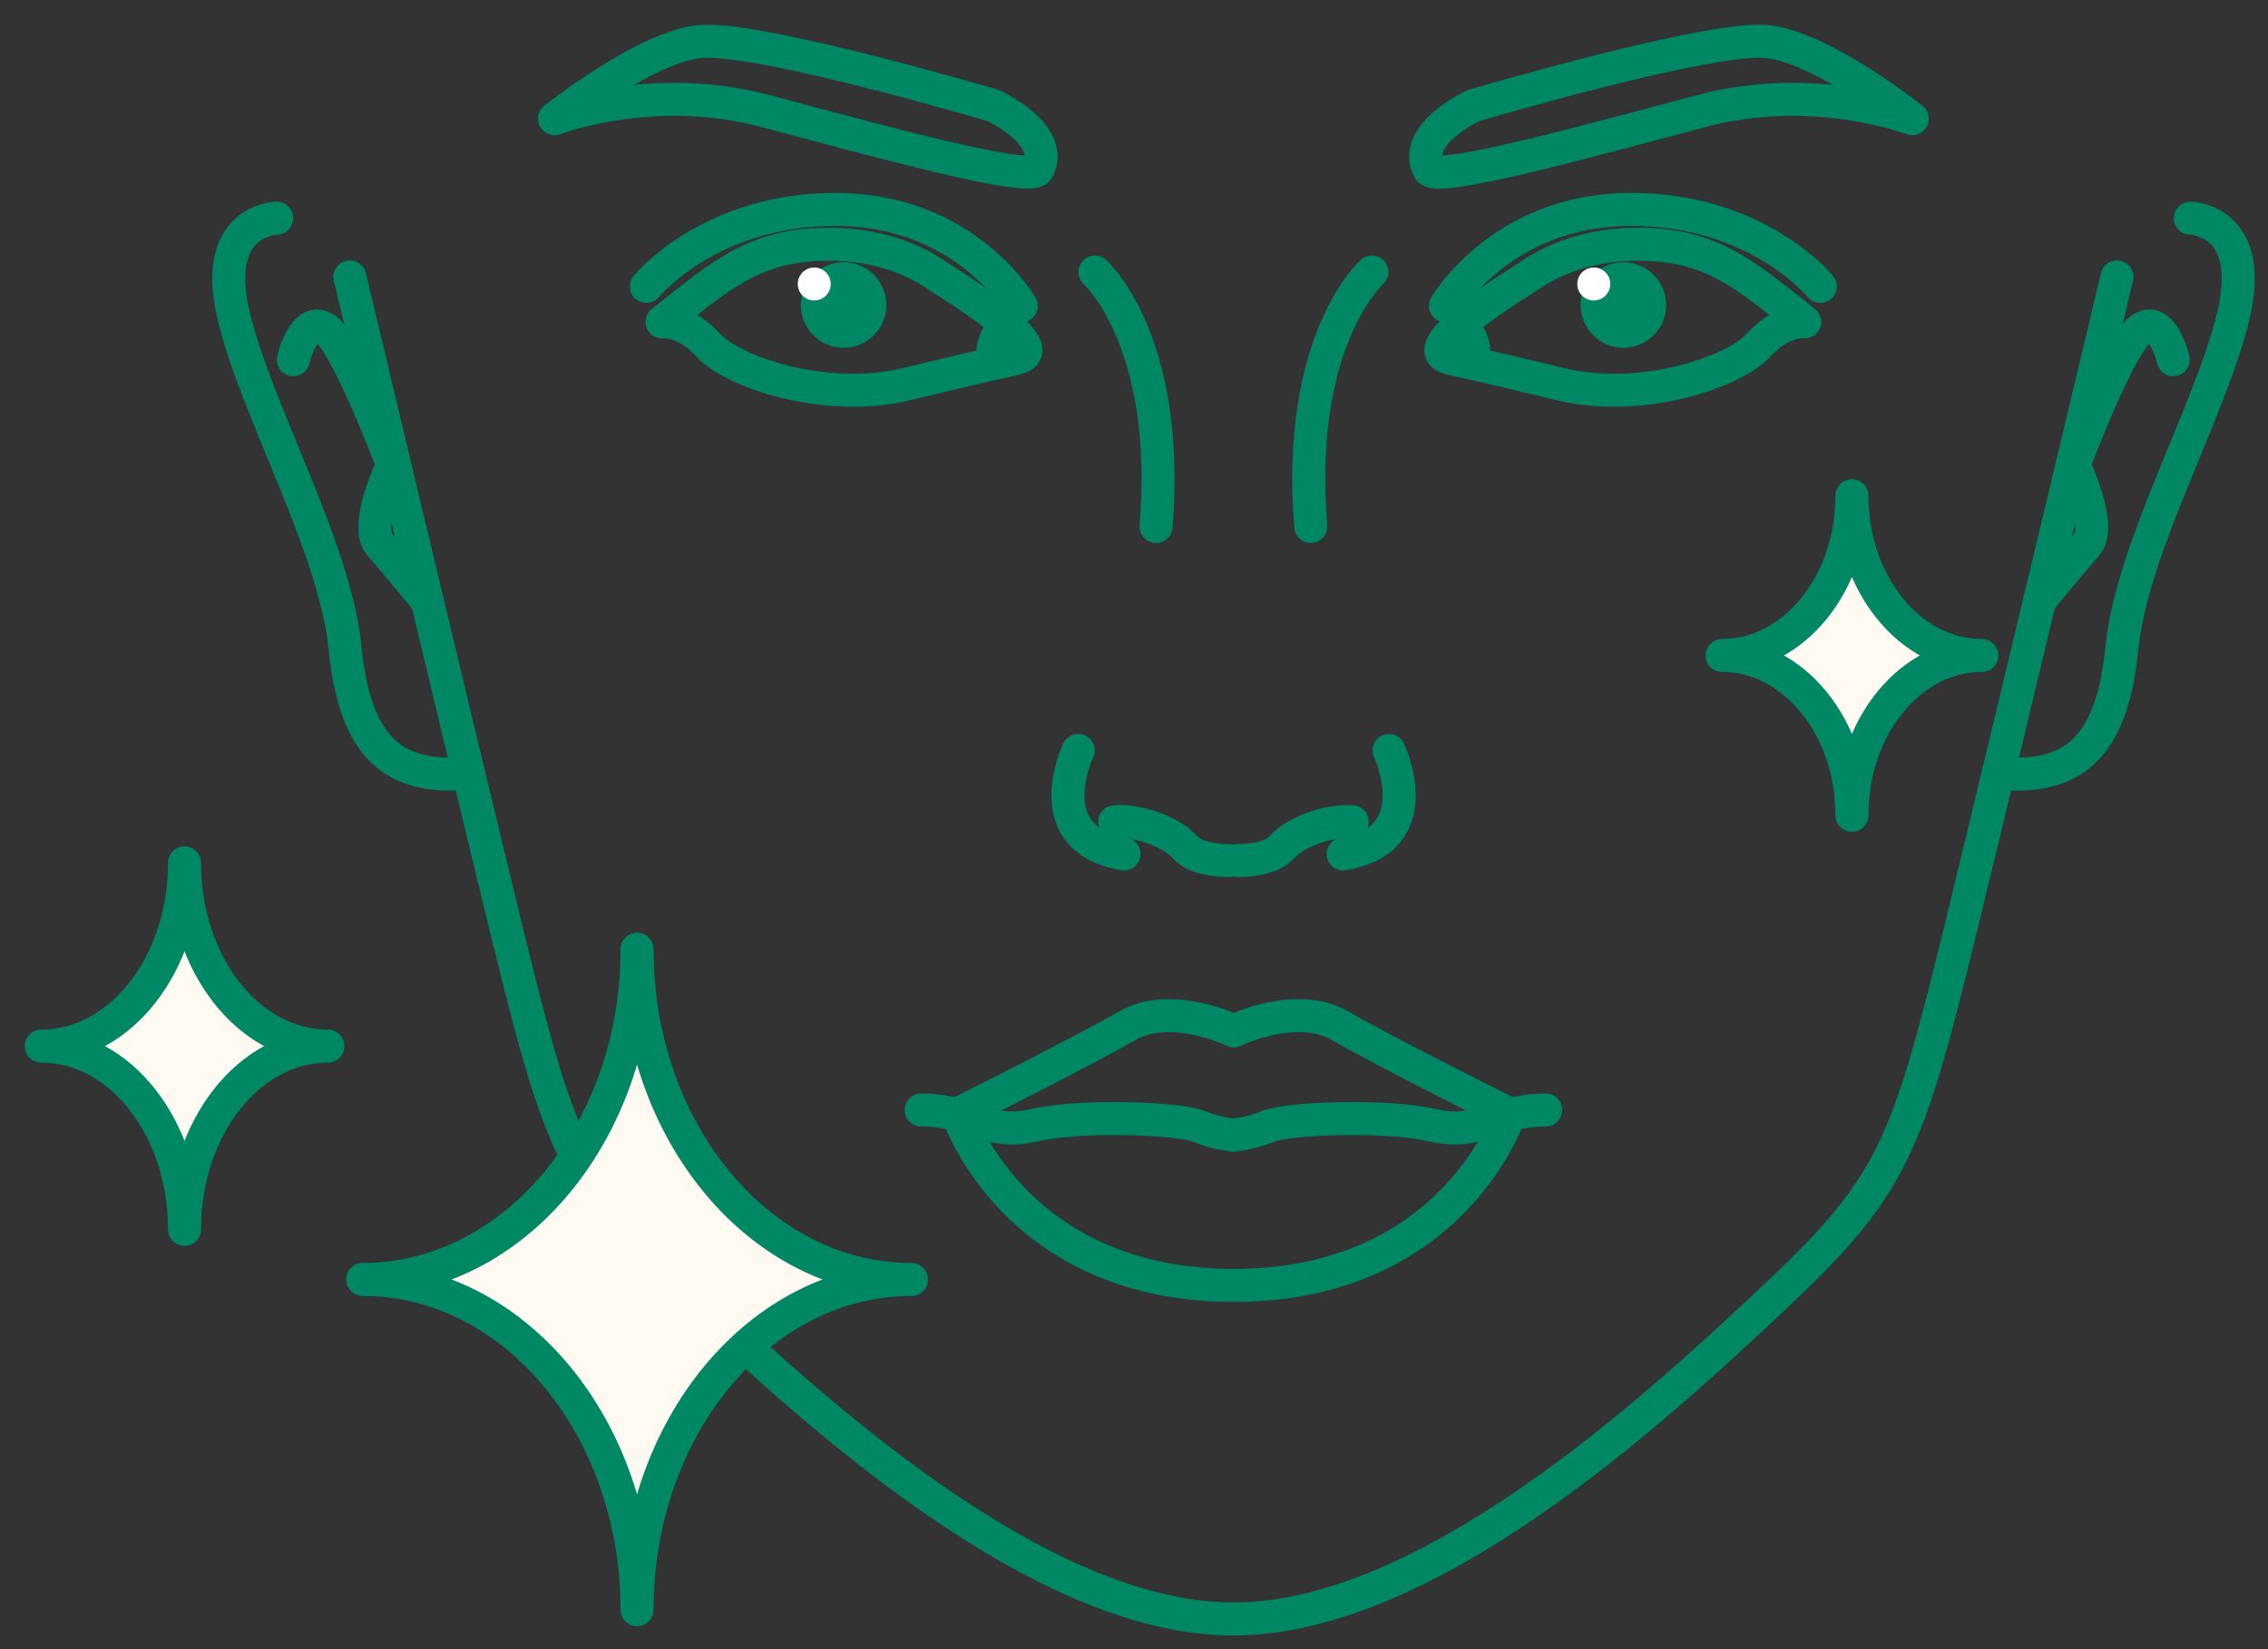 <svg width="55" height="40" viewbox="0 0 55 40" fill="none" xmlns="http://www.w3.org/2000/svg">
<rect width="100%" height="100%" fill="#333333" stroke="none"/>
<path d="M20.457 8.435C21.03 8.435 21.495 7.971 21.495 7.398C21.495 6.825 21.03 6.36 20.457 6.36C19.884 6.36 19.42 6.825 19.42 7.398C19.42 7.971 19.884 8.435 20.457 8.435Z" fill="#008763"></path>
<path d="M19.746 7.288C19.967 7.288 20.146 7.109 20.146 6.888C20.146 6.667 19.967 6.488 19.746 6.488C19.525 6.488 19.346 6.667 19.346 6.888C19.346 7.109 19.525 7.288 19.746 7.288Z" fill="white"></path>
<path fill-rule="evenodd" clip-rule="evenodd" d="M24.598 8.696C25.769 8.526 22.901 6.807 22.768 6.711C22.131 6.259 21.293 5.977 20.397 5.933C18.366 5.829 17.507 6.666 16.055 7.807C16.055 7.807 16.596 7.733 17.181 8.378C17.766 9.022 20.019 9.793 21.975 9.319C23.931 8.844 24.613 8.704 24.613 8.704L24.598 8.696Z" stroke="#008763" stroke-width="0.8" stroke-miterlimit="2.613" stroke-linecap="round" stroke-linejoin="round"></path>
<mask id="mask0_4634_25155" style="mask-type:alpha" maskunits="userSpaceOnUse" x="18" y="5" width="5" height="5">
<path d="M20.458 9.281C21.498 9.281 22.34 8.438 22.34 7.399C22.34 6.359 21.498 5.517 20.458 5.517C19.419 5.517 18.576 6.359 18.576 7.399C18.576 8.438 19.419 9.281 20.458 9.281Z" stroke="black" stroke-width="0.8" stroke-miterlimit="2.613" stroke-linecap="round" stroke-linejoin="round"></path>
</mask>
<g mask="url(#mask0_4634_25155)">
<path fill-rule="evenodd" clip-rule="evenodd" d="M24.598 8.696C25.769 8.526 22.901 6.807 22.768 6.711C22.131 6.259 21.293 5.977 20.397 5.933C18.366 5.829 17.507 6.666 16.055 7.807C16.055 7.807 16.596 7.733 17.181 8.378C17.766 9.022 20.019 9.793 21.975 9.319C23.931 8.844 24.613 8.704 24.613 8.704L24.598 8.696Z" fill="#008763" stroke="#008763" stroke-width="0.8" stroke-miterlimit="2.613" stroke-linecap="round" stroke-linejoin="round"></path>
</g>
<path d="M24.327 7.955C24.327 7.955 23.963 8.333 24.112 8.77" stroke="#008763" stroke-width="0.8" stroke-miterlimit="2.613" stroke-linecap="round" stroke-linejoin="round"></path>
<path d="M24.765 7.421C24.765 7.421 23.439 5.11 20.327 5.08C17.215 5.05 15.674 6.947 15.674 6.947" stroke="#008763" stroke-width="0.8" stroke-miterlimit="2.613" stroke-linecap="round" stroke-linejoin="round"></path>
<path fill-rule="evenodd" clip-rule="evenodd" d="M25.154 4.124C25.154 4.124 25.71 3.405 24.11 2.568C24.11 2.568 18.286 0.841 16.93 1.012C15.574 1.182 13.447 2.879 13.447 2.879C13.447 2.879 15.818 1.968 18.53 2.686C21.242 3.405 24.88 4.413 25.154 4.124V4.124Z" stroke="#008763" stroke-width="0.8" stroke-miterlimit="2.613" stroke-linecap="round" stroke-linejoin="round"></path>
<path d="M29.802 20.872C29.802 20.872 29.039 20.894 28.735 20.546C28.424 20.198 27.646 19.887 27.031 19.931" stroke="#008763" stroke-width="0.8" stroke-miterlimit="2.613" stroke-linecap="round" stroke-linejoin="round"></path>
<path d="M26.146 18.202C26.146 18.202 25.116 20.358 27.258 20.713" stroke="#008763" stroke-width="0.8" stroke-miterlimit="2.613" stroke-linecap="round" stroke-linejoin="round"></path>
<path d="M26.553 6.598C26.553 6.598 28.405 8.243 28.035 12.77" stroke="#008763" stroke-width="0.8" stroke-miterlimit="2.613" stroke-linecap="round" stroke-linejoin="round"></path>
<path fill-rule="evenodd" clip-rule="evenodd" d="M29.917 25.004C29.917 25.004 28.406 24.263 27.339 24.878C26.272 25.493 23.227 27.019 23.227 27.019C23.227 27.019 24.582 31.176 29.917 31.176C35.252 31.176 36.608 27.019 36.608 27.019C36.608 27.019 33.563 25.5 32.496 24.878C31.429 24.263 29.917 25.004 29.917 25.004V25.004Z" stroke="#008763" stroke-width="0.8" stroke-miterlimit="2.613" stroke-linecap="round" stroke-linejoin="round"></path>
<path d="M29.912 27.53C29.912 27.53 29.535 27.508 29.06 27.316C28.586 27.123 26.223 27.027 25.074 27.293C23.925 27.56 23.57 26.923 22.34 26.923" stroke="#008763" stroke-width="0.8" stroke-miterlimit="2.613" stroke-linecap="round" stroke-linejoin="round"></path>
<path d="M8.484 6.717C8.484 6.717 10.944 17.061 12.256 22.448C13.575 27.835 13.901 28.739 16.776 31.451C19.658 34.162 25.178 39.268 29.905 39.268" stroke="#008763" stroke-width="0.8" stroke-miterlimit="2.613" stroke-linecap="round" stroke-linejoin="round"></path>
<path d="M6.709 5.293C6.709 5.293 5.123 5.315 5.657 7.62C6.19 9.924 8.124 13.251 8.368 15.718C8.613 18.186 9.584 18.912 11.362 18.756" stroke="#008763" stroke-width="0.8" stroke-miterlimit="2.613" stroke-linecap="round" stroke-linejoin="round"></path>
<path d="M7.113 8.724C7.113 8.724 7.373 7.612 7.899 7.983C8.425 8.353 9.521 11.273 9.521 11.273C9.521 11.273 8.817 12.755 9.21 13.207C9.603 13.659 10.359 14.577 10.359 14.577" stroke="#008763" stroke-width="0.8" stroke-miterlimit="2.613" stroke-linecap="round" stroke-linejoin="round"></path>
<path d="M39.367 8.435C39.94 8.435 40.405 7.971 40.405 7.398C40.405 6.825 39.94 6.36 39.367 6.36C38.794 6.36 38.33 6.825 38.33 7.398C38.33 7.971 38.794 8.435 39.367 8.435Z" fill="#008763"></path>
<path d="M38.65 7.288C38.871 7.288 39.05 7.109 39.05 6.888C39.05 6.667 38.871 6.488 38.65 6.488C38.429 6.488 38.25 6.667 38.25 6.888C38.25 7.109 38.429 7.288 38.65 7.288Z" fill="white"></path>
<path fill-rule="evenodd" clip-rule="evenodd" d="M35.222 8.696C34.051 8.526 36.918 6.807 37.052 6.711C37.689 6.259 38.526 5.977 39.423 5.933C41.453 5.829 42.313 6.666 43.765 7.807C43.765 7.807 43.224 7.733 42.639 8.378C42.053 9.022 39.801 9.793 37.845 9.319C35.889 8.844 35.207 8.704 35.207 8.704L35.222 8.696Z" stroke="#008763" stroke-width="0.8" stroke-miterlimit="2.613" stroke-linecap="round" stroke-linejoin="round"></path>
<mask id="mask1_4634_25155" style="mask-type:alpha" maskunits="userSpaceOnUse" x="37" y="5" width="5" height="5">
<path d="M39.368 9.281C40.408 9.281 41.25 8.438 41.25 7.399C41.25 6.359 40.408 5.517 39.368 5.517C38.329 5.517 37.486 6.359 37.486 7.399C37.486 8.438 38.329 9.281 39.368 9.281Z" stroke="black" stroke-width="0.8" stroke-miterlimit="2.613" stroke-linecap="round" stroke-linejoin="round"></path>
</mask>
<g mask="url(#mask1_4634_25155)">
<path fill-rule="evenodd" clip-rule="evenodd" d="M35.222 8.696C34.051 8.526 36.918 6.807 37.052 6.711C37.689 6.259 38.526 5.977 39.423 5.933C41.453 5.829 42.313 6.666 43.765 7.807C43.765 7.807 43.224 7.733 42.639 8.378C42.053 9.022 39.801 9.793 37.845 9.319C35.889 8.844 35.207 8.704 35.207 8.704L35.222 8.696Z" fill="#008763" stroke="#008763" stroke-width="0.8" stroke-miterlimit="2.613" stroke-linecap="round" stroke-linejoin="round"></path>
</g>
<path d="M35.496 7.955C35.496 7.955 35.859 8.333 35.711 8.77" stroke="#008763" stroke-width="0.8" stroke-miterlimit="2.613" stroke-linecap="round" stroke-linejoin="round"></path>
<path d="M35.053 7.421C35.053 7.421 36.379 5.11 39.491 5.08C42.603 5.05 44.144 6.947 44.144 6.947" stroke="#008763" stroke-width="0.8" stroke-miterlimit="2.613" stroke-linecap="round" stroke-linejoin="round"></path>
<path fill-rule="evenodd" clip-rule="evenodd" d="M34.666 4.124C34.666 4.124 34.11 3.405 35.71 2.568C35.71 2.568 41.534 0.841 42.89 1.012C44.246 1.182 46.373 2.879 46.373 2.879C46.373 2.879 44.002 1.968 41.29 2.686C38.578 3.405 34.94 4.413 34.666 4.124V4.124Z" stroke="#008763" stroke-width="0.8" stroke-miterlimit="2.613" stroke-linecap="round" stroke-linejoin="round"></path>
<path d="M30.02 20.872C30.02 20.872 30.783 20.894 31.087 20.546C31.398 20.198 32.176 19.887 32.791 19.931" stroke="#008763" stroke-width="0.8" stroke-miterlimit="2.613" stroke-linecap="round" stroke-linejoin="round"></path>
<path d="M33.684 18.202C33.684 18.202 34.714 20.358 32.572 20.713" stroke="#008763" stroke-width="0.8" stroke-miterlimit="2.613" stroke-linecap="round" stroke-linejoin="round"></path>
<path d="M33.269 6.598C33.269 6.598 31.417 8.243 31.787 12.77" stroke="#008763" stroke-width="0.8" stroke-miterlimit="2.613" stroke-linecap="round" stroke-linejoin="round"></path>
<path d="M29.91 27.53C29.91 27.53 30.288 27.508 30.762 27.316C31.236 27.123 33.6 27.027 34.749 27.293C35.897 27.56 36.253 26.923 37.483 26.923" stroke="#008763" stroke-width="0.8" stroke-miterlimit="2.613" stroke-linecap="round" stroke-linejoin="round"></path>
<path d="M51.337 6.717C51.337 6.717 48.877 17.061 47.566 22.448C46.247 27.835 45.921 28.739 43.046 31.451C40.163 34.162 34.643 39.268 29.916 39.268" stroke="#008763" stroke-width="0.8" stroke-miterlimit="2.613" stroke-linecap="round" stroke-linejoin="round"></path>
<path d="M53.116 5.293C53.116 5.293 54.702 5.315 54.168 7.62C53.635 9.924 51.701 13.251 51.456 15.718C51.212 18.186 50.241 18.912 48.463 18.756" stroke="#008763" stroke-width="0.8" stroke-miterlimit="2.613" stroke-linecap="round" stroke-linejoin="round"></path>
<path d="M52.702 8.724C52.702 8.724 52.443 7.612 51.917 7.983C51.391 8.353 50.294 11.273 50.294 11.273C50.294 11.273 50.998 12.755 50.605 13.207C50.213 13.659 49.457 14.577 49.457 14.577" stroke="#008763" stroke-width="0.8" stroke-miterlimit="2.613" stroke-linecap="round" stroke-linejoin="round"></path>
<path fill-rule="evenodd" clip-rule="evenodd" d="M8.795 31.033C12.47 31.033 15.449 27.447 15.449 23.023C15.449 27.447 18.427 31.033 22.103 31.033C18.427 31.033 15.449 34.62 15.449 39.043C15.449 34.62 12.47 31.033 8.795 31.033Z" fill="#FFFAF1" stroke="#008763" stroke-width="0.8" stroke-miterlimit="2.613" stroke-linecap="round" stroke-linejoin="round"></path>
<path fill-rule="evenodd" clip-rule="evenodd" d="M1 25.373C2.919 25.373 4.475 23.38 4.475 20.928C4.475 23.38 6.031 25.373 7.95 25.373C6.031 25.373 4.475 27.367 4.475 29.819C4.475 27.367 2.919 25.373 1 25.373Z" fill="#FFFAF1" stroke="#008763" stroke-width="0.8" stroke-miterlimit="2.613" stroke-linecap="round" stroke-linejoin="round"></path>
<path fill-rule="evenodd" clip-rule="evenodd" d="M41.76 15.898C43.499 15.898 44.91 14.159 44.91 12.021C44.91 14.159 46.321 15.898 48.06 15.898C46.321 15.898 44.91 17.636 44.91 19.775C44.91 17.636 43.499 15.898 41.76 15.898Z" fill="#FFFAF1" stroke="#008763" stroke-width="0.8" stroke-miterlimit="2.613" stroke-linecap="round" stroke-linejoin="round"></path>
</svg>